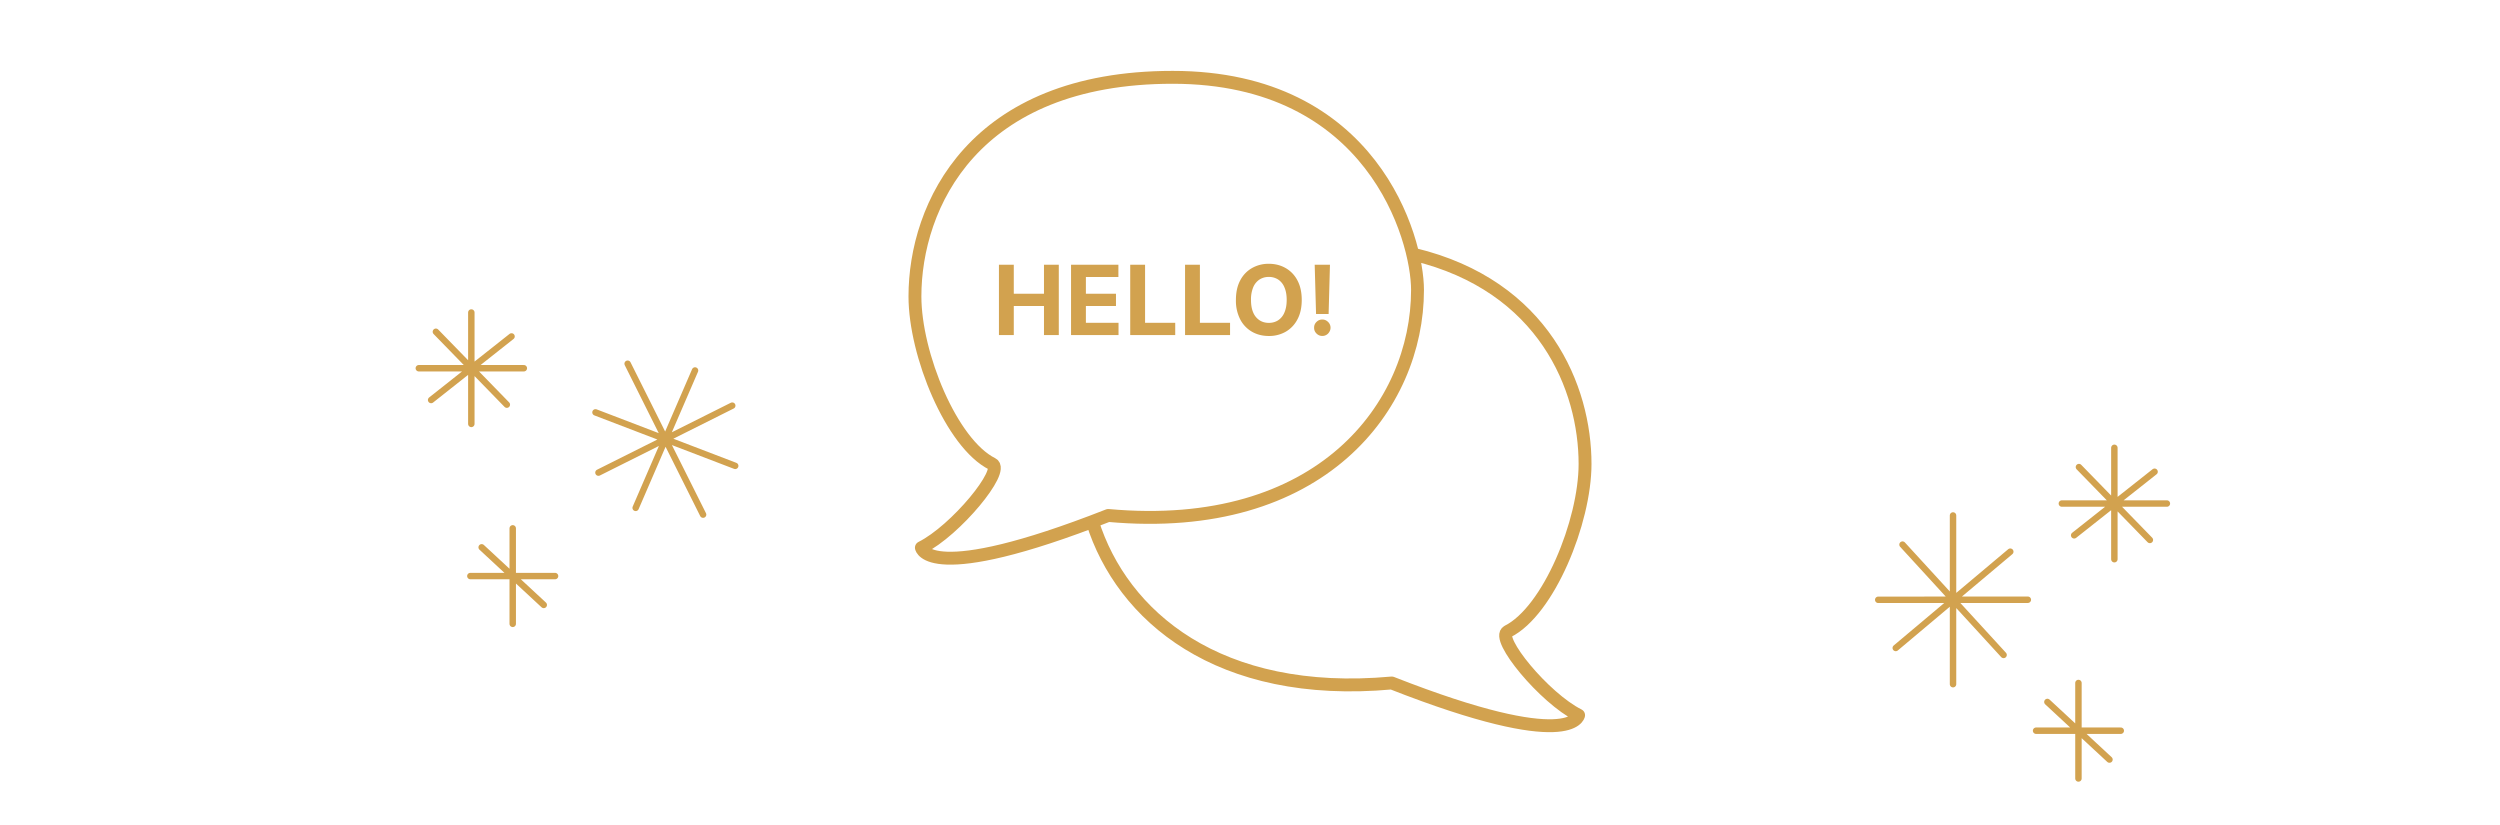 <svg width="776" height="256" viewBox="0 0 776 256" fill="none" xmlns="http://www.w3.org/2000/svg">
  <path stroke="#D2A24F" stroke-linecap="round" stroke-linejoin="round" stroke-width="4" d="M438.87 78.95C479.37 88.7 492 120.55 492 144c0 18-11.35 45.68-24 52-4 2 11.33 20.67 22 26 0 0-2 12-58-10-53.84 4.9-83.72-20.82-92.9-50m-53.1 8c10.67-5.33 26-24 22-26-12.65-6.32-24-34-24-52 0-28 18-68 80-68s76 50 76 66c0 36-30 76-96 70-56 22-58 10-58 10Z"/>
  <path fill="#D2A24F" d="M310.07 104V82.18h4.61v9h9.37v-9h4.6V104h-4.6v-9.01h-9.37V104h-4.61Zm22.38 0V82.18h14.7v3.8h-10.09v5.2h9.34v3.8h-9.34v5.22h10.13v3.8h-14.74Zm18.37 0V82.18h4.61v18.02h9.36v3.8h-13.97Zm17.02 0V82.18h4.61v18.02h9.36v3.8h-13.97Zm36.22-10.9c0 2.37-.45 4.4-1.35 6.06a9.38 9.38 0 0 1-3.66 3.83 10.35 10.35 0 0 1-5.2 1.3c-1.94 0-3.68-.43-5.22-1.31a9.39 9.39 0 0 1-3.66-3.83 12.67 12.67 0 0 1-1.34-6.06c0-2.38.45-4.4 1.34-6.07a9.32 9.32 0 0 1 3.66-3.82 10.33 10.33 0 0 1 5.22-1.32c1.92 0 3.65.44 5.2 1.32a9.3 9.3 0 0 1 3.66 3.82c.9 1.67 1.35 3.7 1.35 6.07Zm-4.67 0c0-1.55-.24-2.85-.7-3.9a5.27 5.27 0 0 0-1.93-2.42 5.19 5.19 0 0 0-2.91-.82 5.2 5.2 0 0 0-2.92.82 5.34 5.34 0 0 0-1.94 2.41 9.87 9.87 0 0 0-.68 3.9c0 1.54.22 2.84.68 3.9a5.34 5.34 0 0 0 1.94 2.4c.83.55 1.8.83 2.92.83 1.11 0 2.08-.28 2.91-.82a5.27 5.27 0 0 0 1.93-2.41c.46-1.06.7-2.36.7-3.9Zm13.43-10.92-.42 15.28h-3.9l-.42-15.28h4.74Zm-2.37 22.1c-.7 0-1.3-.25-1.8-.75-.51-.5-.76-1.1-.75-1.81-.01-.7.24-1.3.74-1.79.5-.5 1.1-.75 1.81-.75.68 0 1.27.25 1.78.75a2.45 2.45 0 0 1 .4 3.08 2.48 2.48 0 0 1-2.18 1.27Z"/>
  <path stroke="#D2A24F" stroke-linecap="round" stroke-linejoin="round" stroke-miterlimit="1.5" stroke-width="2" d="M656.3 139v34.58M640 156.3h32.6m-28.78 9.86 24.96-19.73m-23.48-1.45 22.02 22.62m-61.1-7.6v52.37M583 186.18l46.44-.02m-41 14.97 35.55-29.89m-33.45-2.19 31.37 34.24"/>
  <g stroke="#D2A24F" stroke-linecap="round" stroke-linejoin="round" stroke-miterlimit="1.5" stroke-width="2" clip-path="url(#a)">
    <path d="m194.82 112.9 23.42 46.84m-32.48-13.04 41.53-20.79m-29.98 31.73L215.74 115m-30.9 13 43.37 16.6"/>
  </g>
  <path stroke="#D2A24F" stroke-linecap="round" stroke-linejoin="round" stroke-miterlimit="1.5" stroke-width="2" d="M645.15 212v29.64M632 226.81h26.29m-22.78-8.92 19.27 17.88M159.15 164v29.64M146 178.81h26.29m-22.78-8.92 19.27 17.88M146.3 97v34.58M130 114.3h32.6m-28.78 9.86 24.96-19.73m-23.48-1.45 22.02 22.62"/>
  <defs>
    <clipPath id="a">
      <path fill="#fff" d="M0 0h60v60H0z" transform="rotate(-26.57 343.11 -290.08)"/>
    </clipPath>
  </defs>
</svg>